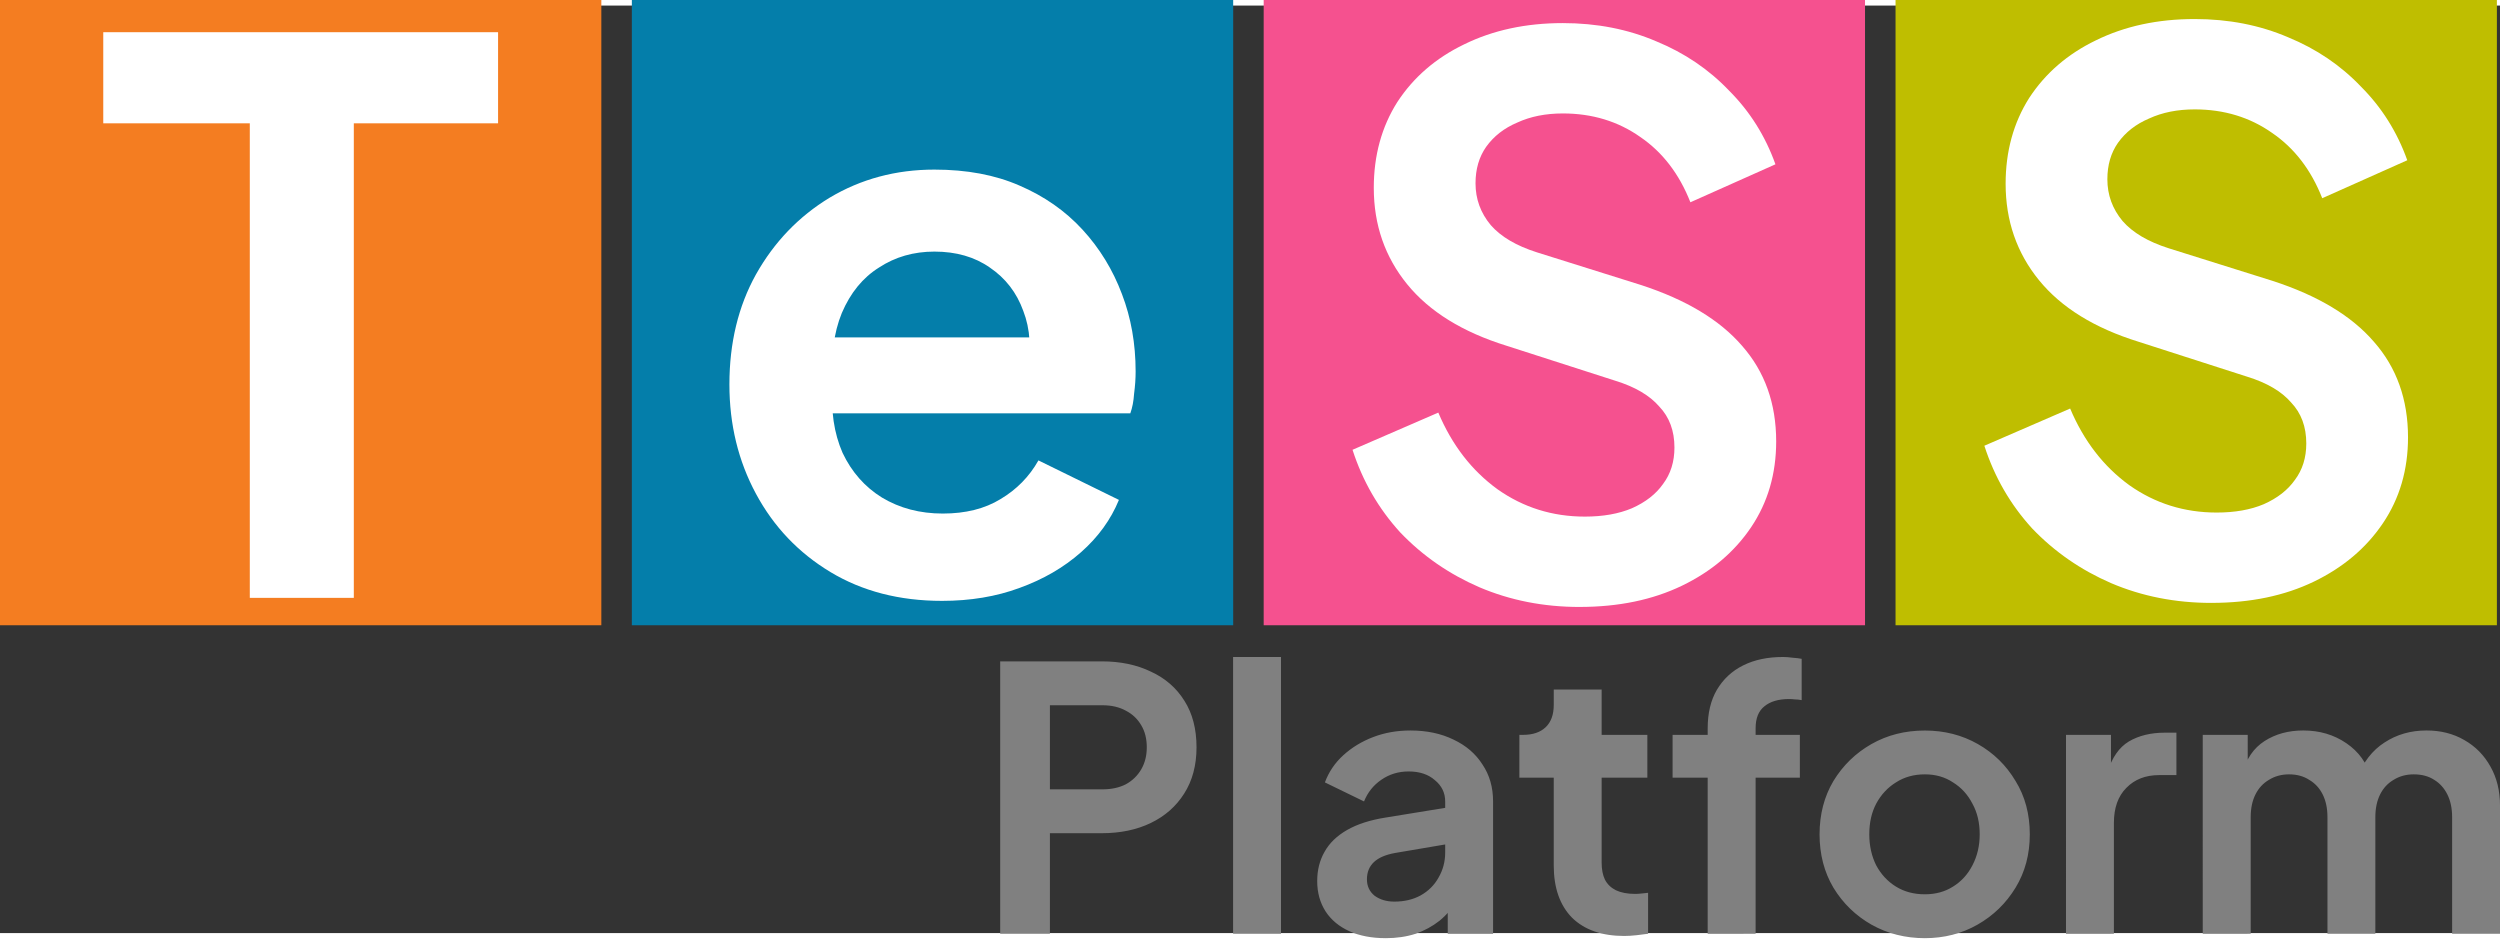 <?xml version="1.0" encoding="UTF-8" standalone="no"?>
<svg
   width="322.127"
   height="120.946"
   viewBox="0 0 179.297 66.52"
   fill="none"
   version="1.1"
   id="svg11"
   xml:space="preserve"
   xmlns="http://www.w3.org/2000/svg"
   xmlns:svg="http://www.w3.org/2000/svg"><rect x="0" y="0" width="179.297" height="66.52" fill="#333333" stroke="none"/><defs
     id="defs11" /><g
     id="layer4"
     style="display:none"
     transform="translate(-14.626,-1.748)"><rect
       style="fill:#7f7f7f;fill-opacity:1;stroke-width:1.933;stroke-linejoin:round;paint-order:markers stroke fill"
       id="rect30"
       width="182.135"
       height="48.521"
       x="12.677"
       y="-0.582" /></g><g
     id="layer3"
     transform="translate(-14.626,-1.748)"><path
       style="font-weight:bold;font-size:30.667px;font-family:'Plus Jakarta Sans';-inkscape-font-specification:'Plus Jakarta Sans Bold';text-align:center;letter-spacing:0px;white-space:pre;display:inline;opacity:1;fill:#808080;fill-opacity:1;stroke-width:4.848;stroke-linejoin:round;paint-order:markers stroke fill"
       d="M 86.358,68.317 V 48.781 h 7.29 q 1.993,0 3.514,0.734 1.547,0.708 2.412,2.098 0.865,1.364 0.865,3.33 0,1.94 -0.892,3.33 -0.865,1.364 -2.386,2.098 -1.521,0.734 -3.514,0.734 H 89.924 v 7.211 z M 89.924,57.959 h 3.776 q 0.97,0 1.678,-0.367 0.708,-0.393 1.101,-1.075 0.393,-0.682 0.393,-1.573 0,-0.918 -0.393,-1.573 -0.393,-0.682 -1.101,-1.049 -0.708,-0.393 -1.678,-0.393 H 89.924 Z m 13.138,10.358 V 48.467 h 3.435 v 19.85 z m 10.935,0.315 q -1.495,0 -2.596,-0.498 -1.101,-0.498 -1.704,-1.416 -0.603,-0.944 -0.603,-2.176 0,-1.18 0.524,-2.098 0.524,-0.944 1.626,-1.573 1.101,-0.629 2.78,-0.892 l 4.668,-0.76 v 2.622 l -4.012,0.682 q -1.023,0.184 -1.521,0.656 -0.498,0.472 -0.498,1.232 0,0.734 0.551,1.18 0.577,0.42 1.416,0.42 1.075,0 1.888,-0.446 0.839,-0.472 1.285,-1.285 0.472,-0.813 0.472,-1.783 v -3.671 q 0,-0.918 -0.734,-1.521 -0.708,-0.629 -1.888,-0.629 -1.101,0 -1.967,0.603 -0.839,0.577 -1.232,1.547 l -2.806,-1.364 q 0.42,-1.128 1.311,-1.94 0.918,-0.839 2.15,-1.311 1.232,-0.472 2.675,-0.472 1.757,0 3.094,0.656 1.337,0.629 2.072,1.783 0.76,1.128 0.76,2.648 v 9.493 h -3.252 v -2.439 l 0.734,-0.052 q -0.551,0.918 -1.311,1.547 -0.76,0.603 -1.731,0.944 -0.97,0.315 -2.15,0.315 z m 17.123,-0.157 q -2.412,0 -3.75,-1.311 -1.311,-1.337 -1.311,-3.75 v -6.293 h -2.465 V 54.052 h 0.262 q 1.049,0 1.626,-0.551 0.577,-0.551 0.577,-1.6 v -1.101 h 3.435 v 3.252 h 3.278 v 3.068 h -3.278 v 6.11 q 0,0.708 0.236,1.206 0.262,0.498 0.787,0.76 0.551,0.262 1.39,0.262 0.184,0 0.42,-0.026 0.262,-0.026 0.498,-0.052 v 2.937 q -0.367,0.052 -0.839,0.105 -0.472,0.052 -0.865,0.052 z m 5.979,-0.157 V 57.12 h -2.517 V 54.052 h 2.517 v -0.472 q 0,-1.626 0.656,-2.753 0.682,-1.154 1.888,-1.757 1.206,-0.603 2.858,-0.603 0.315,0 0.682,0.052 0.393,0.026 0.656,0.079 v 2.963 q -0.262,-0.052 -0.498,-0.052 -0.21,-0.026 -0.393,-0.026 -1.154,0 -1.783,0.524 -0.629,0.498 -0.629,1.573 v 0.472 h 3.173 v 3.068 h -3.173 v 11.197 z m 15.576,0.315 q -2.098,0 -3.829,-0.97 -1.704,-0.97 -2.727,-2.648 -0.996,-1.678 -0.996,-3.828 0,-2.15 0.996,-3.828 1.023,-1.678 2.727,-2.648 1.704,-0.97 3.829,-0.97 2.098,0 3.802,0.97 1.704,0.97 2.701,2.648 1.023,1.652 1.023,3.828 0,2.15 -1.023,3.828 -1.023,1.678 -2.727,2.648 -1.704,0.97 -3.776,0.97 z m 0,-3.147 q 1.154,0 2.019,-0.551 0.892,-0.551 1.39,-1.521 0.524,-0.996 0.524,-2.229 0,-1.259 -0.524,-2.203 -0.498,-0.97 -1.39,-1.521 -0.865,-0.577 -2.019,-0.577 -1.18,0 -2.072,0.577 -0.892,0.551 -1.416,1.521 -0.498,0.944 -0.498,2.203 0,1.232 0.498,2.229 0.524,0.97 1.416,1.521 0.892,0.551 2.072,0.551 z m 10.122,2.832 V 54.052 h 3.225 v 3.173 l -0.262,-0.472 q 0.498,-1.6 1.547,-2.229 1.075,-0.629 2.57,-0.629 h 0.839 v 3.042 h -1.232 q -1.468,0 -2.36,0.918 -0.892,0.892 -0.892,2.517 v 7.945 z m 9.807,0 V 54.052 h 3.225 v 3.304 l -0.367,-0.551 q 0.393,-1.547 1.573,-2.308 1.18,-0.76 2.78,-0.76 1.757,0 3.094,0.918 1.337,0.918 1.731,2.412 l -0.97,0.079 q 0.656,-1.704 1.967,-2.544 1.311,-0.865 3.016,-0.865 1.521,0 2.701,0.682 1.206,0.682 1.888,1.914 0.682,1.206 0.682,2.806 v 9.178 h -3.435 v -8.365 q 0,-0.944 -0.341,-1.626 -0.341,-0.682 -0.944,-1.049 -0.603,-0.393 -1.468,-0.393 -0.813,0 -1.442,0.393 -0.629,0.367 -0.97,1.049 -0.341,0.682 -0.341,1.626 v 8.365 h -3.435 v -8.365 q 0,-0.944 -0.341,-1.626 -0.341,-0.682 -0.97,-1.049 -0.603,-0.393 -1.442,-0.393 -0.813,0 -1.442,0.393 -0.629,0.367 -0.97,1.049 -0.341,0.682 -0.341,1.626 v 8.365 z"
       id="text1-1-4-2"
       aria-label="Platform" /><rect
       style="display:inline;fill:#bfbe00;fill-opacity:1;stroke-width:2.371;stroke-linejoin:round;paint-order:markers stroke fill"
       id="rect9"
       width="43.127"
       height="44.878"
       x="150.572"
       y="1.313" /><rect
       style="display:inline;fill:#f5518f;fill-opacity:1;stroke-width:2.371;stroke-linejoin:round;paint-order:markers stroke fill"
       id="rect27"
       width="43.127"
       height="44.878"
       x="105.256"
       y="1.313" /><rect
       style="display:inline;fill:#047eaa;fill-opacity:1;stroke-width:2.371;stroke-linejoin:round;paint-order:markers stroke fill"
       id="rect28"
       width="43.127"
       height="44.878"
       x="59.941"
       y="1.313" /><rect
       style="display:inline;fill:#f47d21;fill-opacity:1;stroke-width:2.371;stroke-linejoin:round;paint-order:markers stroke fill"
       id="rect29"
       width="43.127"
       height="44.878"
       x="14.626"
       y="1.313" /><path
       d="m 173.224,44.588 q -3.866,0 -7.188,-1.416 -3.267,-1.416 -5.663,-3.921 -2.341,-2.559 -3.431,-5.935 l 6.153,-2.668 q 1.47,3.485 4.247,5.5 2.777,1.96 6.262,1.96 1.96,0 3.376,-0.599 1.47,-0.653 2.233,-1.742 0.817,-1.089 0.817,-2.614 0,-1.797 -1.089,-2.94 -1.035,-1.198 -3.158,-1.851 l -7.787,-2.505 q -4.737,-1.47 -7.133,-4.411 -2.396,-2.94 -2.396,-6.916 0,-3.485 1.688,-6.153 1.742,-2.668 4.792,-4.138 3.104,-1.525 7.079,-1.525 3.648,0 6.698,1.307 3.049,1.252 5.227,3.539 2.233,2.233 3.322,5.282 l -6.099,2.723 q -1.198,-3.049 -3.594,-4.683 -2.396,-1.688 -5.554,-1.688 -1.851,0 -3.267,0.653 -1.416,0.599 -2.233,1.742 -0.762,1.089 -0.762,2.614 0,1.688 1.089,2.995 1.089,1.252 3.322,1.96 l 7.46,2.341 q 4.846,1.579 7.242,4.356 2.45,2.777 2.45,6.861 0,3.485 -1.797,6.153 -1.797,2.668 -4.955,4.193 -3.158,1.525 -7.351,1.525 z"
       id="text12"
       style="font-weight:bold;font-size:80px;font-family:'Plus Jakarta Sans';-inkscape-font-specification:'Plus Jakarta Sans Bold';text-align:center;letter-spacing:0px;text-anchor:middle;white-space:pre;display:inline;fill:#ffffff;stroke-width:3.859;stroke-linejoin:round;paint-order:markers stroke fill"
       aria-label="S" /><path
       d="m 127.909,44.879 q -3.866,0 -7.188,-1.416 -3.267,-1.416 -5.663,-3.921 -2.341,-2.559 -3.431,-5.935 l 6.153,-2.668 q 1.47,3.485 4.247,5.5 2.777,1.96 6.262,1.96 1.96,0 3.376,-0.599 1.47,-0.653 2.233,-1.742 0.817,-1.089 0.817,-2.614 0,-1.797 -1.089,-2.94 -1.035,-1.198 -3.158,-1.851 l -7.787,-2.505 q -4.737,-1.47 -7.133,-4.411 -2.396,-2.94 -2.396,-6.916 0,-3.485 1.688,-6.153 1.742,-2.668 4.792,-4.138 3.104,-1.525 7.079,-1.525 3.648,0 6.698,1.307 3.049,1.252 5.227,3.539 2.233,2.233 3.322,5.282 l -6.099,2.723 q -1.198,-3.049 -3.594,-4.683 -2.396,-1.688 -5.554,-1.688 -1.851,0 -3.267,0.653 -1.416,0.599 -2.233,1.742 -0.762,1.089 -0.762,2.614 0,1.688 1.089,2.995 1.089,1.252 3.322,1.96 l 7.46,2.341 q 4.846,1.579 7.242,4.356 2.45,2.777 2.45,6.861 0,3.485 -1.797,6.153 -1.797,2.668 -4.955,4.193 -3.158,1.525 -7.351,1.525 z"
       id="text23"
       style="font-weight:bold;font-size:80px;font-family:'Plus Jakarta Sans';-inkscape-font-specification:'Plus Jakarta Sans Bold';text-align:center;letter-spacing:0px;text-anchor:middle;white-space:pre;display:inline;fill:#ffffff;stroke-width:3.859;stroke-linejoin:round;paint-order:markers stroke fill"
       aria-label="S" /><path
       d="m 82.185,44.442 q -4.574,0 -8.005,-2.069 -3.431,-2.069 -5.336,-5.609 -1.906,-3.539 -1.906,-7.841 0,-4.465 1.906,-7.896 1.96,-3.485 5.282,-5.5 3.376,-2.015 7.515,-2.015 3.485,0 6.099,1.144 2.668,1.144 4.52,3.158 1.851,2.015 2.832,4.628 0.98,2.559 0.98,5.554 0,0.762 -0.109,1.579 -0.054,0.817 -0.272,1.416 H 72.819 V 25.547 H 91.66 l -3.376,2.559 q 0.49,-2.505 -0.272,-4.465 -0.708,-1.96 -2.396,-3.104 -1.634,-1.144 -3.975,-1.144 -2.233,0 -3.975,1.144 -1.742,1.089 -2.668,3.267 -0.871,2.124 -0.653,5.173 -0.218,2.723 0.708,4.846 0.98,2.069 2.832,3.213 1.906,1.144 4.356,1.144 2.45,0 4.138,-1.035 1.742,-1.035 2.723,-2.777 l 5.772,2.832 q -0.871,2.124 -2.723,3.757 -1.851,1.634 -4.411,2.559 -2.505,0.926 -5.554,0.926 z"
       id="text24"
       style="font-weight:bold;font-size:80px;font-family:'Plus Jakarta Sans';-inkscape-font-specification:'Plus Jakarta Sans Bold';text-align:center;letter-spacing:0px;text-anchor:middle;white-space:pre;display:inline;fill:#ffffff;stroke-width:3.859;stroke-linejoin:round;paint-order:markers stroke fill"
       aria-label="e" /><path
       d="M 32.541,44.226 V 10.193 H 22.032 V 3.658 H 50.347 V 10.193 H 40.001 v 34.033 z"
       id="text25"
       style="font-weight:bold;font-size:80px;font-family:'Plus Jakarta Sans';-inkscape-font-specification:'Plus Jakarta Sans Bold';text-align:center;letter-spacing:0px;text-anchor:middle;white-space:pre;display:inline;fill:#ffffff;stroke-width:3.859;stroke-linejoin:round;paint-order:markers stroke fill"
       aria-label="T" /></g></svg>
